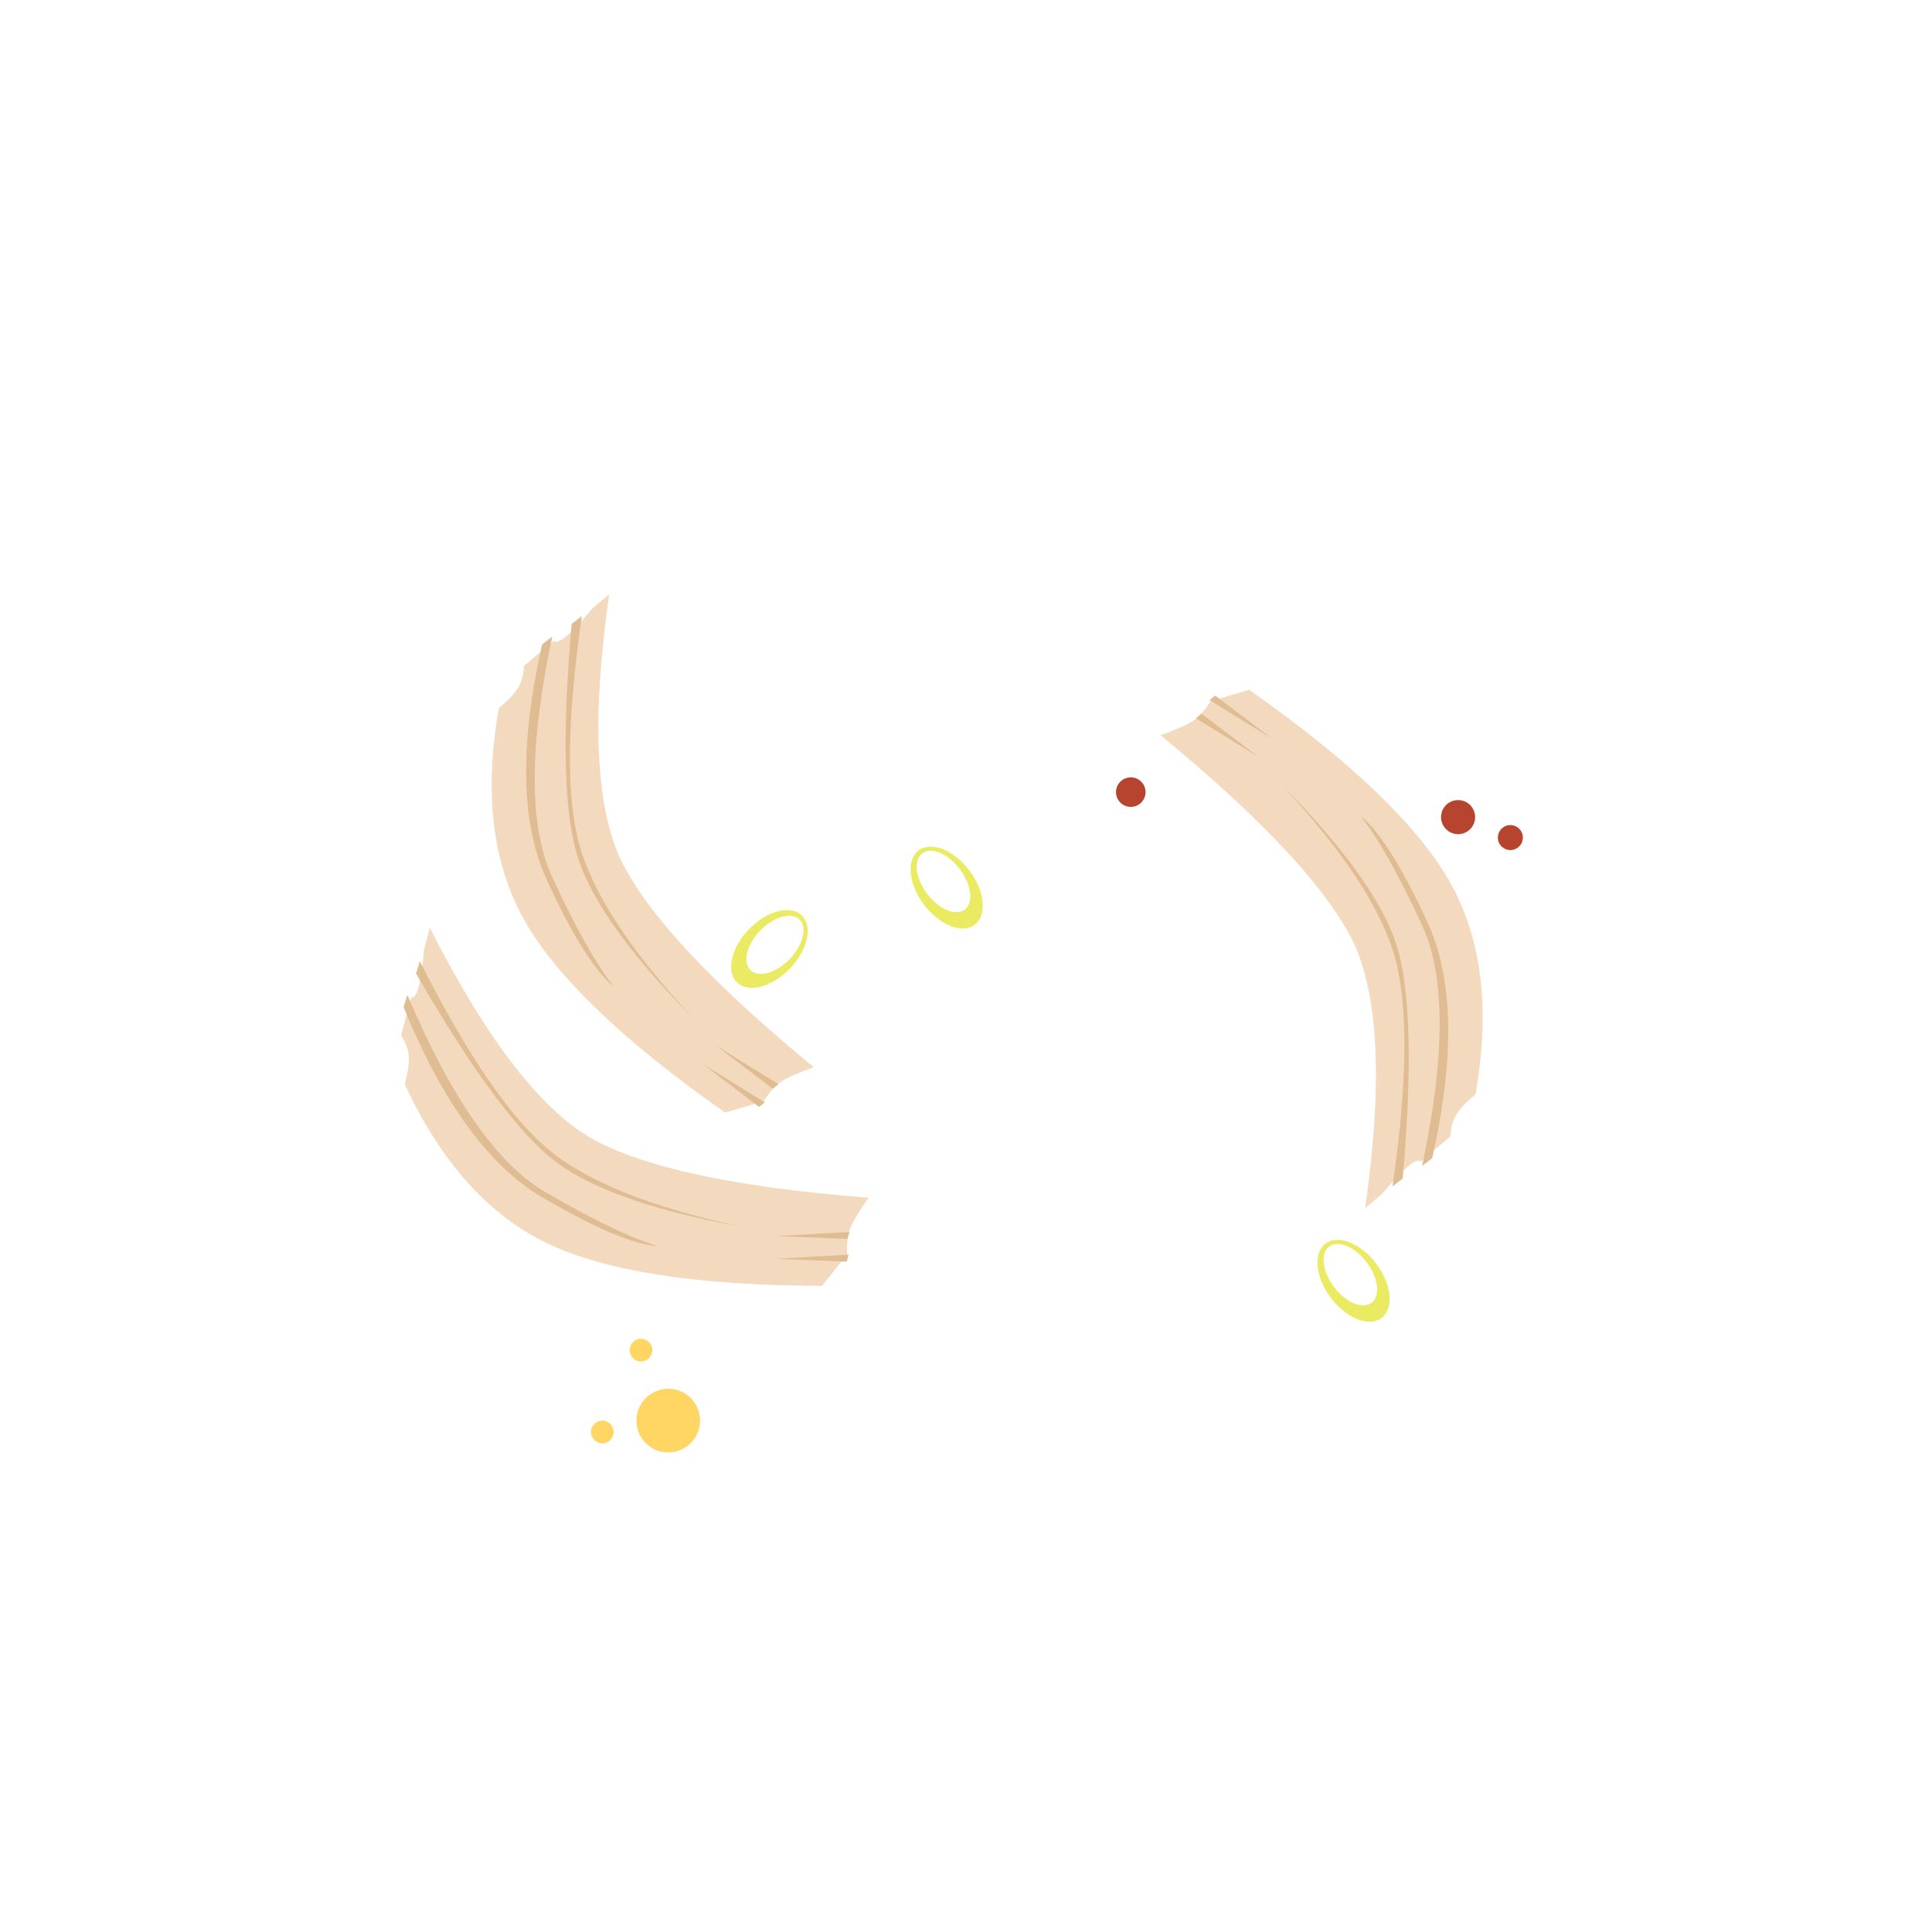 <?xml version="1.0" encoding="UTF-8"?>
<svg width="850px" height="850px" viewBox="0 0 850 850" version="1.1" xmlns="http://www.w3.org/2000/svg" xmlns:xlink="http://www.w3.org/1999/xlink">
    <title>soup8</title>
    <g id="Page-4" stroke="none" stroke-width="1" fill="none" fill-rule="evenodd">
        <g id="Group-32" transform="translate(146.312, 261.5)">
            <g id="Group-29" transform="translate(70, 0)">
                <path d="M102.688,228 C57.631,196.319 28.131,167.985 14.188,143 C0.246,118.015 -3.421,87.015 3.188,50 C7.372,46.494 10.205,43.494 11.688,41 C13.171,38.506 14.004,35.339 14.188,31.5 L27.316,20.473 C28.267,21.367 30.058,20.709 32.688,18.5 C35.318,16.291 39.242,12.148 44.459,6.072 L51.688,0 C43.688,56.333 45.855,96.167 58.188,119.5 C70.521,142.833 98.355,172.333 141.688,208 C134.524,210.627 129.69,212.794 127.188,214.5 C124.686,216.206 122.186,219.039 119.688,223 L102.688,228 Z" id="Path-26" fill="#F3DABE"></path>
                <path d="M39.688,9.5 C33.021,55.5 32.688,89.167 38.688,110.5 C44.688,131.833 61.355,157.167 88.688,186.5 C59.03,156.646 41.697,131.646 36.688,111.5 C31.68,91.354 31.18,58.52 35.188,13 L39.688,9.5 Z" id="Path-27" fill="#E0BC93"></path>
                <path d="M26.688,18.5 C16.355,66.833 16.355,102.167 26.688,124.5 C37.021,146.833 46.021,162.833 53.688,172.5 C45.355,165.833 35.521,150.167 24.188,125.5 C12.855,100.833 12.188,66.333 22.188,22 L26.688,18.5 Z" id="Path-27" fill="#E0BC93"></path>
                <polygon id="Path-28" fill="#E0BC93" points="123.688 217.5 98.688 198.5 126.188 215.5"></polygon>
                <polygon id="Path-28" fill="#E0BC93" points="117.688 225.5 92.688 206.5 120.188 223.5"></polygon>
            </g>
            <g id="Group-29" transform="translate(124, 229) rotate(-35) translate(-124, -229) translate(53, 115)">
                <path d="M102.688,228 C57.631,196.319 28.131,167.985 14.188,143 C0.246,118.015 -3.421,87.015 3.188,50 C7.372,46.494 10.205,43.494 11.688,41 C13.171,38.506 14.004,35.339 14.188,31.5 L27.316,20.473 C28.267,21.367 30.058,20.709 32.688,18.5 C35.318,16.291 39.242,12.148 44.459,6.072 L51.688,0 C43.688,56.333 45.855,96.167 58.188,119.5 C70.521,142.833 98.355,172.333 141.688,208 C134.524,210.627 129.69,212.794 127.188,214.5 C124.686,216.206 122.186,219.039 119.688,223 L102.688,228 Z" id="Path-26" fill="#F3DABE"></path>
                <path d="M39.688,9.5 C33.021,55.5 32.688,89.167 38.688,110.5 C44.688,131.833 61.355,157.167 88.688,186.5 C59.03,156.646 41.697,131.646 36.688,111.5 C31.68,91.354 31.18,58.52 35.188,13 L39.688,9.5 Z" id="Path-27" fill="#E0BC93"></path>
                <path d="M26.688,18.5 C16.355,66.833 16.355,102.167 26.688,124.5 C37.021,146.833 46.021,162.833 53.688,172.5 C45.355,165.833 35.521,150.167 24.188,125.5 C12.855,100.833 12.188,66.333 22.188,22 L26.688,18.5 Z" id="Path-27" fill="#E0BC93"></path>
                <polygon id="Path-28" fill="#E0BC93" points="123.688 217.5 98.688 198.5 126.188 215.5"></polygon>
                <polygon id="Path-28" fill="#E0BC93" points="117.688 225.5 92.688 206.5 120.188 223.5"></polygon>
            </g>
            <g id="Group-29" transform="translate(435, 156) scale(-1, -1) translate(-435, -156) translate(364, 42)">
                <path d="M102.688,228 C57.631,196.319 28.131,167.985 14.188,143 C0.246,118.015 -3.421,87.015 3.188,50 C7.372,46.494 10.205,43.494 11.688,41 C13.171,38.506 14.004,35.339 14.188,31.5 L27.316,20.473 C28.267,21.367 30.058,20.709 32.688,18.5 C35.318,16.291 39.242,12.148 44.459,6.072 L51.688,0 C43.688,56.333 45.855,96.167 58.188,119.5 C70.521,142.833 98.355,172.333 141.688,208 C134.524,210.627 129.69,212.794 127.188,214.5 C124.686,216.206 122.186,219.039 119.688,223 L102.688,228 Z" id="Path-26" fill="#F3DABE"></path>
                <path d="M39.688,9.5 C33.021,55.5 32.688,89.167 38.688,110.5 C44.688,131.833 61.355,157.167 88.688,186.5 C59.03,156.646 41.697,131.646 36.688,111.5 C31.68,91.354 31.18,58.52 35.188,13 L39.688,9.5 Z" id="Path-27" fill="#E0BC93"></path>
                <path d="M26.688,18.5 C16.355,66.833 16.355,102.167 26.688,124.5 C37.021,146.833 46.021,162.833 53.688,172.5 C45.355,165.833 35.521,150.167 24.188,125.5 C12.855,100.833 12.188,66.333 22.188,22 L26.688,18.5 Z" id="Path-27" fill="#E0BC93"></path>
                <polygon id="Path-28" fill="#E0BC93" points="123.688 217.5 98.688 198.5 126.188 215.5"></polygon>
                <polygon id="Path-28" fill="#E0BC93" points="117.688 225.5 92.688 206.5 120.188 223.5"></polygon>
            </g>
            <path d="M192.188,135.5 C199.092,135.5 204.688,144.678 204.688,156 C204.688,167.322 199.092,176.5 192.188,176.5 C185.285,176.5 179.688,167.322 179.688,156 C179.688,144.678 185.285,135.5 192.188,135.5 Z M192.688,137.5 C187.718,137.5 183.688,144.44 183.688,153 C183.688,161.56 187.718,168.5 192.688,168.5 C197.659,168.5 201.688,161.56 201.688,153 C201.688,144.44 197.659,137.5 192.688,137.5 Z" id="Combined-Shape" fill="#EAEB62" transform="translate(192.188, 156) rotate(44) translate(-192.188, -156) "></path>
            <path d="M270.188,108.5 C277.092,108.5 282.688,117.678 282.688,129 C282.688,140.322 277.092,149.5 270.188,149.5 C263.285,149.5 257.688,140.322 257.688,129 C257.688,117.678 263.285,108.5 270.188,108.5 Z M270.688,110.5 C265.718,110.5 261.688,117.44 261.688,126 C261.688,134.56 265.718,141.5 270.688,141.5 C275.659,141.5 279.688,134.56 279.688,126 C279.688,117.44 275.659,110.5 270.688,110.5 Z" id="Combined-Shape" fill="#EAEB62" transform="translate(270.188, 129) rotate(323) translate(-270.188, -129) "></path>
            <path d="M449.188,281.5 C456.092,281.5 461.688,290.678 461.688,302 C461.688,313.322 456.092,322.5 449.188,322.5 C442.285,322.5 436.688,313.322 436.688,302 C436.688,290.678 442.285,281.5 449.188,281.5 Z M449.688,283.5 C444.718,283.5 440.688,290.44 440.688,299 C440.688,307.56 444.718,314.5 449.688,314.5 C454.659,314.5 458.688,307.56 458.688,299 C458.688,290.44 454.659,283.5 449.688,283.5 Z" id="Combined-Shape" fill="#EAEB62" transform="translate(449.188, 302) rotate(323) translate(-449.188, -302) "></path>
            <circle id="Oval" fill="#B7442F" cx="495.188" cy="98" r="7.5"></circle>
            <circle id="Oval" fill="#B7442F" cx="518.188" cy="107" r="5.5"></circle>
            <circle id="Oval" fill="#B7442F" cx="351.188" cy="87" r="6.5"></circle>
            <circle id="Oval" fill="#FFD564" cx="147.688" cy="363.5" r="14"></circle>
            <circle id="Oval" fill="#FFD564" cx="135.688" cy="332.5" r="5"></circle>
            <circle id="Oval" fill="#FFD564" cx="118.688" cy="368.5" r="5"></circle>
        </g>
    </g>
</svg>